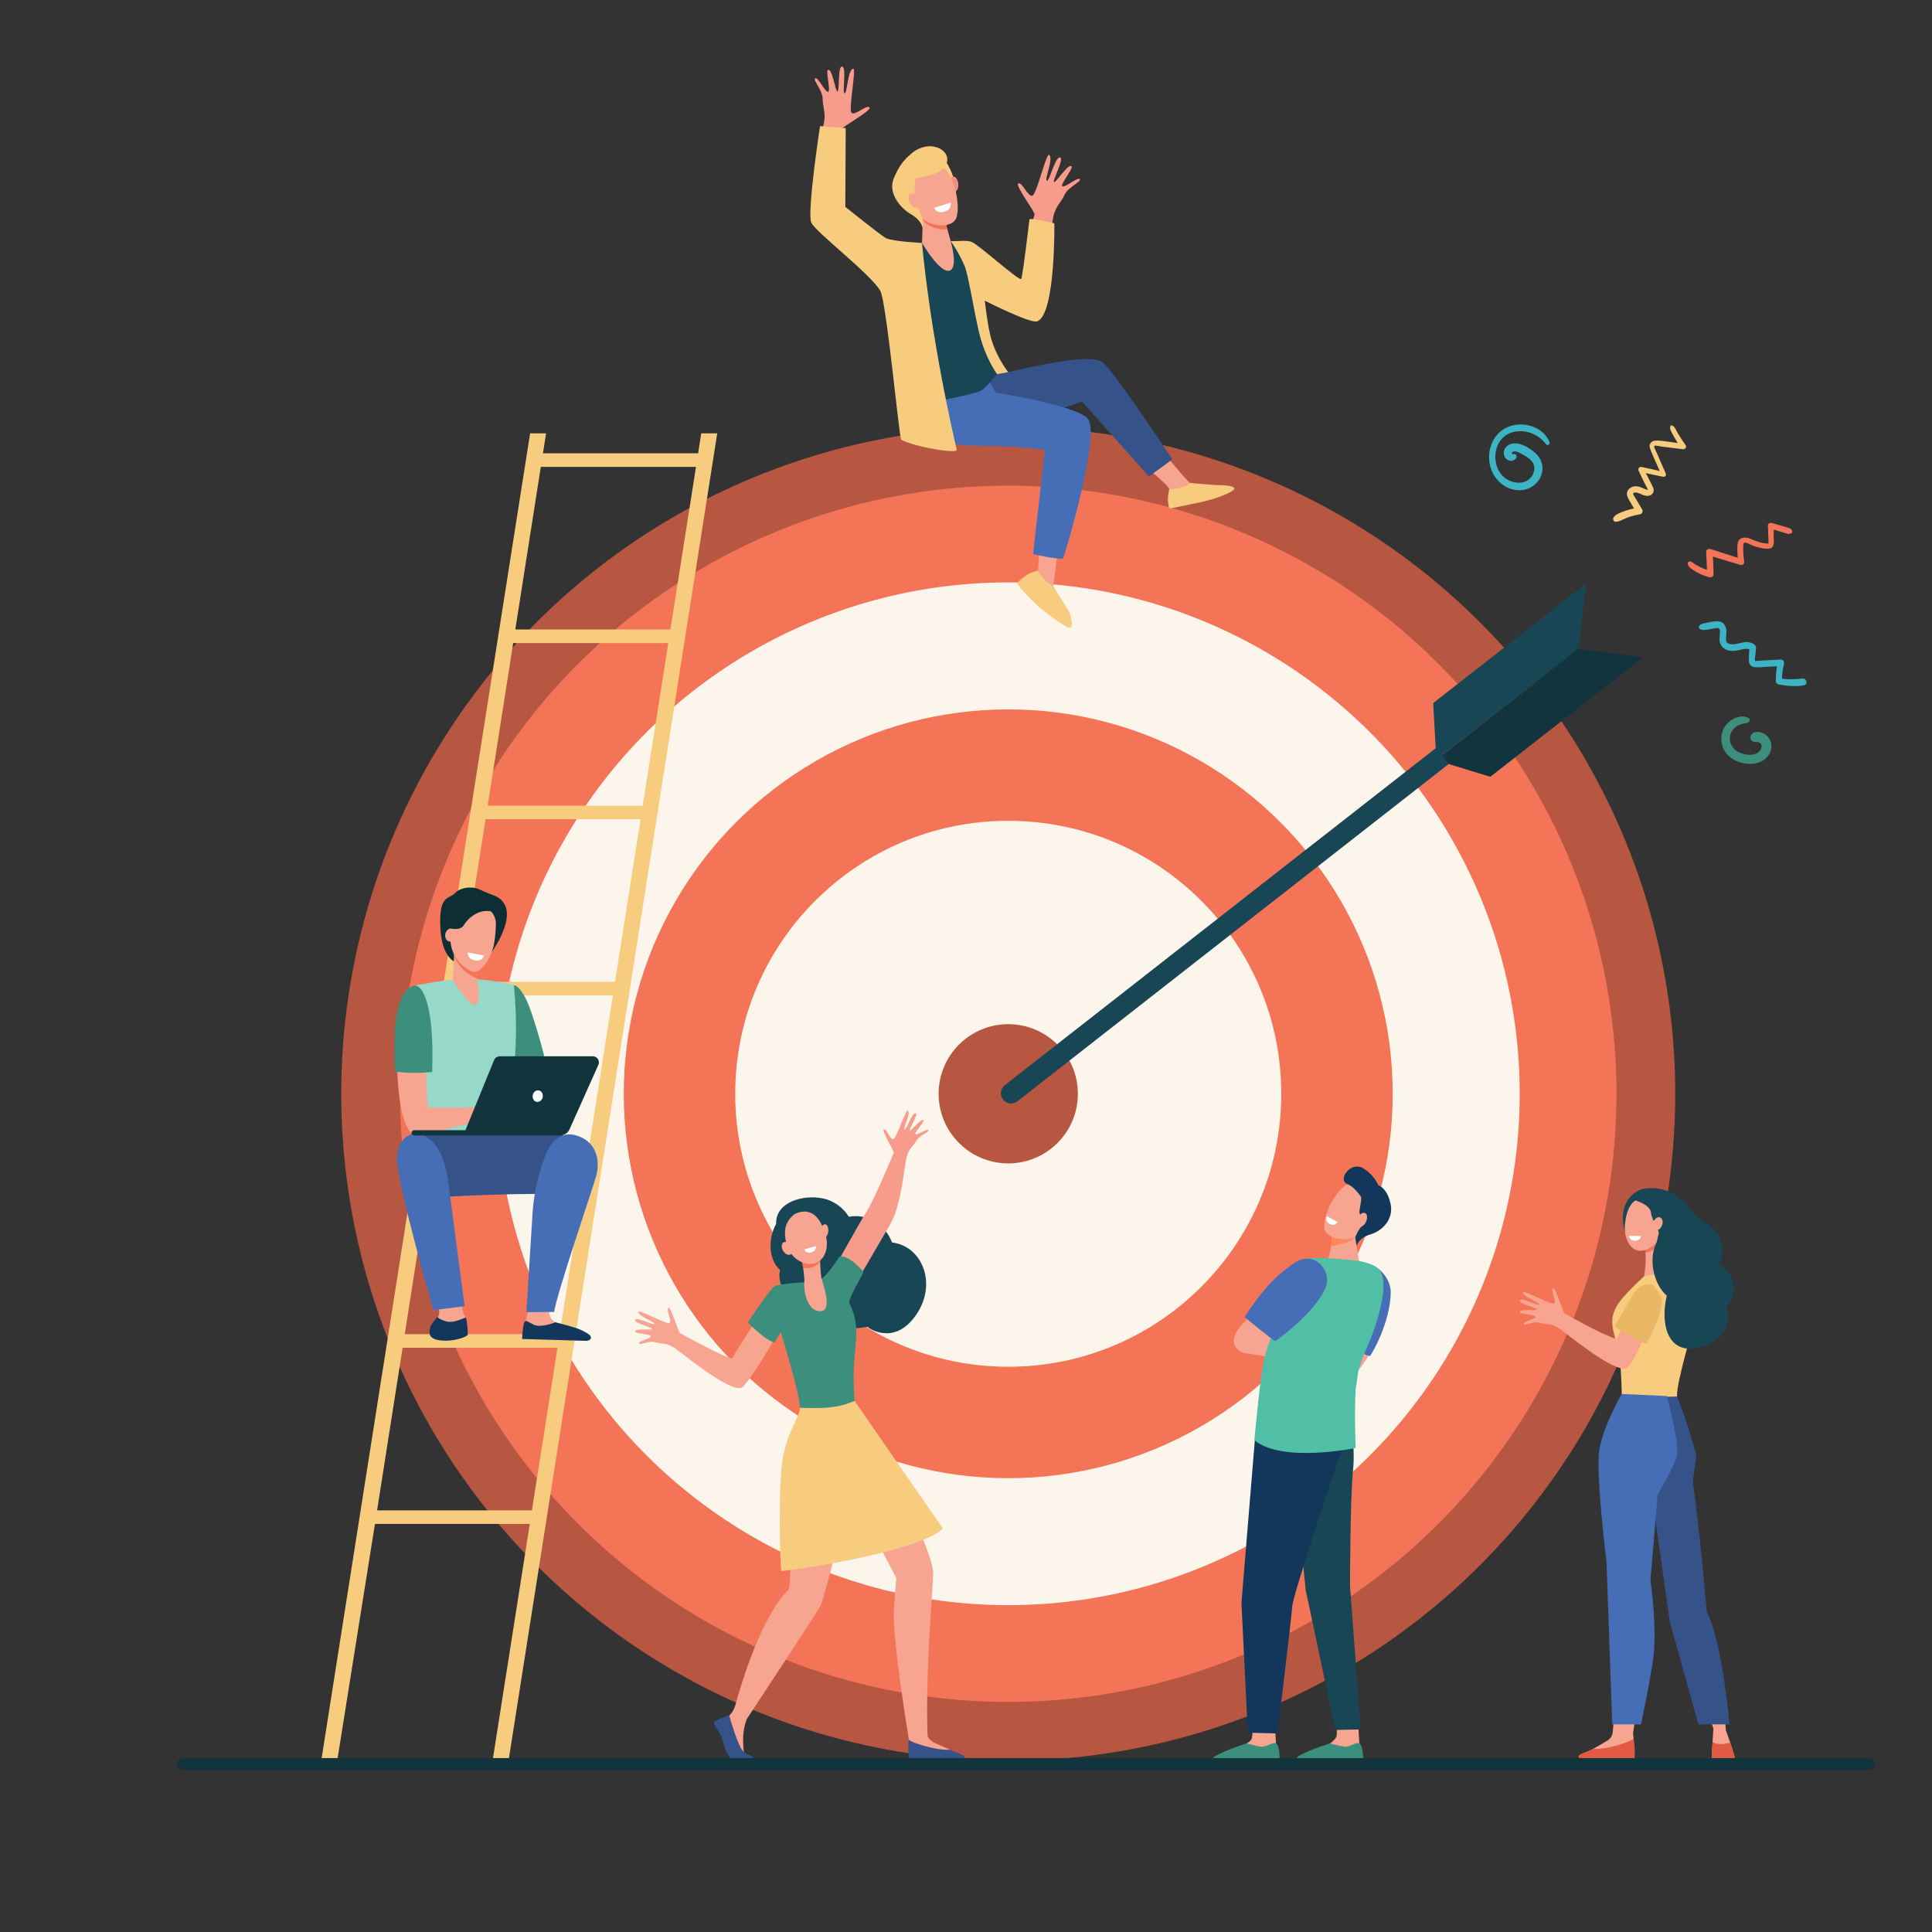 <?xml version="1.0" encoding="utf-8"?>
<!-- Generator: Adobe Illustrator 25.2.0, SVG Export Plug-In . SVG Version: 6.00 Build 0)  -->
<svg version="1.0" id="Layer_1" xmlns="http://www.w3.org/2000/svg" xmlns:xlink="http://www.w3.org/1999/xlink" x="0px" y="0px"
	 viewBox="0 0 2600 2600" style="enable-background:new 0 0 2600 2600;" xml:space="preserve">
<rect x="0" y="0" width="2600" height="2600" fill="#333333" stroke="none"/>
<style type="text/css">
	.st0{display:none;fill:#FFFFFF;}
	.st1{display:none;fill:#CAE1F9;}
	.st2{display:none;opacity:0.2;fill:#9BC1F9;}
	.st3{display:none;}
	.st4{display:inline;}
	.st5{fill:#3C8F7C;}
	.st6{display:inline;fill:#50BFA5;}
	.st7{display:none;fill:#50BFA5;}
	.st8{display:none;fill:#96D9C9;}
	.st9{display:inline;fill:#256653;}
	.st10{display:inline;fill:#3C8F7C;}
	.st11{display:inline;fill:#327F6B;}
	.st12{fill:#256653;}
	.st13{display:none;fill:#256653;}
	.st14{fill:#B75742;}
	.st15{fill:#F47458;}
	.st16{fill:#FCF5EB;}
	.st17{fill:#184655;}
	.st18{fill:#12353D;}
	.st19{fill:#F7A491;}
	.st20{fill:#F7CC7F;}
	.st21{fill:#E25A44;}
	.st22{fill:#355389;}
	.st23{fill:#466EB6;}
	.st24{fill:#FFFFFF;}
	.st25{fill:#F79C8D;}
	.st26{fill:#F48C7F;}
	.st27{fill:#3CB4C5;}
	.st28{fill:#F8A492;}
	.st29{fill:#FE875E;}
	.st30{fill:#13375B;}
	.st31{fill:#50BFA5;}
	.st32{fill:#96D9C9;}
	.st33{fill:#0E2E35;}
	.st34{fill:#EAB765;}
</style>
<rect x="161" y="300" class="st0" width="2278" height="2000"/>
<g>
	<path class="st1" d="M1119.67,845.13c-19.46-12.94-39.39-25.21-58.58-38.53c-3.51-2.43-6.63-8.7-6.27-12.89
		c2.33-26.97,6.21-53.81,8.36-80.79c0.62-7.85,2.38-11.97,9.89-14.97c26.46-10.55,52.63-21.81,78.89-32.83
		c4.26-1.79,8.46-3.72,15.8-6.97c-12.85-40.33-25.56-80.22-38.58-121.1c-33.86,6.96-64.75,12.78-95.34,19.87
		c-10.79,2.5-16.68,1.29-23.71-8.68c-14.35-20.37-31.53-38.73-46.97-58.37c-2.37-3.01-3.42-9.12-2.07-12.66
		c10.23-27.02,20.43-54.11,32.28-80.43c5.69-12.64,2.76-19.39-8.57-25.18c-4.36-2.22-7.91-6.02-11.83-9.1
		c-19.55-10.34-39.11-20.69-58.66-31.03c-2.45-0.47-5.06-0.56-7.33-1.47c-23.84-9.56-19.26-9.4-32.62,10.53
		c-16.29,24.28-32.16,48.84-46.1,70.05c-36.44-3.16-70.49-6.11-105.67-9.16c-13.52-32.2-27.65-65.85-41.87-99.72
		c-42.85,6.06-82.18,19.82-120.74,38.43c6.91,33.29,13.56,65.76,20.46,98.19c1.24,5.82,0.9,9.35-4.78,13.66
		c-22.25,16.87-44.1,34.34-65.13,52.69c-6.06,5.29-9.99,5.34-16.55,2.63c-27.12-11.19-54.5-21.75-81.66-32.82
		c-6.75-2.75-11.1-2.52-16.04,4.1c-22.16,29.67-37.18,62.8-49.45,97.42c-2.43,6.85,0.88,9.79,6.07,13.11
		c24,15.37,47.62,31.32,71.72,46.51c6.94,4.38,9.08,8.17,7.76,17.12c-4.57,30.9-7.33,62.06-11.06,95.63
		c-29.28,12.29-62.5,26.23-95.71,40.17c5.99,43.66,17.98,84.03,37.61,122.46c36.29-7.71,71.6-15.22,103.58-22.01
		c20.13,22.88,38.29,44.64,57.78,65.13c7.37,7.74,8.7,13.61,4.49,23.26c-11.22,25.71-21.44,51.87-31.8,77.95
		c-2.05,5.15-6.11,11.17,1.95,15.35c32.77,17.02,65.51,34.06,98.28,51.07c6.97,3.61,11.33,1.25,15.49-5.31
		c15.47-24.43,32.01-48.18,47.05-72.86c5.81-9.52,12.12-9.93,21.96-8.67c24.32,3.11,48.84,5.74,73.32,6.13
		c10.55,0.17,14.43,2.89,18.06,12.25c11.64,30.06,24.47,59.66,36.58,88.82c26.14-0.18,97.21-22.97,122.77-39.09
		c-6.94-32.03-13.62-64.5-21.2-96.76c-1.9-8.07,0.48-11.56,6.63-16.46c19.84-15.83,38.57-33.05,58.26-49.09
		c3.31-2.7,10.07-4.22,13.88-2.75c24.21,9.29,48.1,19.42,71.98,29.56c13.35,5.66,18.72,8,23.8,4.54l55.07-104.07
		C1141.22,859.55,1135.41,855.6,1119.67,845.13z M912.17,810.16c-49.22,93.02-164.55,128.53-257.59,79.32h0
		c-93.04-49.22-128.56-164.52-79.33-257.54l0,0c49.22-93.02,164.55-128.53,257.59-79.32h0C925.88,601.83,961.4,717.13,912.17,810.16
		L912.17,810.16z"/>
	<path class="st2" d="M1900.46,712.19c-7.14-4.75-14.46-9.25-21.5-14.14c-1.29-0.89-2.43-3.2-2.3-4.73
		c0.86-9.9,2.28-19.75,3.07-29.66c0.23-2.88,0.87-4.4,3.63-5.5c9.71-3.87,19.32-8.01,28.96-12.05c1.56-0.66,3.1-1.37,5.8-2.56
		c-4.72-14.81-9.38-29.45-14.16-44.46c-12.43,2.55-23.77,4.69-35,7.29c-3.96,0.92-6.12,0.47-8.7-3.19
		c-5.27-7.48-11.58-14.22-17.24-21.43c-0.87-1.11-1.25-3.35-0.76-4.65c3.76-9.92,7.5-19.86,11.85-29.53
		c2.09-4.64,1.01-7.12-3.15-9.24c-1.6-0.82-2.9-2.21-4.34-3.34c-7.18-3.8-14.36-7.59-21.53-11.39c-0.9-0.17-1.86-0.21-2.69-0.54
		c-8.75-3.51-7.07-3.45-11.97,3.87c-5.98,8.91-11.81,17.93-16.92,25.71c-13.38-1.16-25.88-2.24-38.79-3.36
		c-4.96-11.82-10.15-24.17-15.37-36.6c-15.73,2.22-30.17,7.28-44.32,14.11c2.54,12.22,4.98,24.14,7.51,36.04
		c0.45,2.14,0.33,3.43-1.75,5.01c-8.17,6.19-16.19,12.61-23.91,19.34c-2.23,1.94-3.67,1.96-6.08,0.97
		c-9.95-4.11-20.01-7.98-29.98-12.05c-2.48-1.01-4.08-0.92-5.89,1.5c-8.13,10.89-13.65,23.05-18.15,35.76
		c-0.89,2.52,0.32,3.59,2.23,4.81c8.81,5.64,17.48,11.5,26.33,17.07c2.55,1.61,3.33,3,2.85,6.28c-1.68,11.34-2.69,22.78-4.06,35.1
		c-10.75,4.51-22.94,9.63-35.13,14.75c2.2,16.03,6.6,30.85,13.81,44.95c13.32-2.83,26.28-5.59,38.02-8.08
		c7.39,8.4,14.05,16.39,21.21,23.91c2.7,2.84,3.2,5,1.65,8.54c-4.12,9.44-7.87,19.04-11.67,28.62c-0.75,1.89-2.24,4.1,0.72,5.63
		c12.03,6.25,24.05,12.5,36.08,18.75c2.56,1.33,4.16,0.46,5.68-1.95c5.68-8.97,11.75-17.69,17.27-26.74
		c2.13-3.49,4.45-3.64,8.06-3.18c8.93,1.14,17.93,2.11,26.91,2.25c3.87,0.06,5.3,1.06,6.63,4.5c4.27,11.03,8.98,21.9,13.43,32.6
		c9.6-0.07,35.69-8.43,45.07-14.35c-2.55-11.76-5-23.68-7.78-35.52c-0.7-2.96,0.18-4.24,2.43-6.04
		c7.28-5.81,14.16-12.13,21.39-18.02c1.22-0.99,3.7-1.55,5.09-1.01c8.89,3.41,17.66,7.13,26.42,10.85c4.9,2.08,6.87,2.94,8.74,1.67
		l20.22-38.2C1908.37,717.49,1906.24,716.04,1900.46,712.19z M1824.29,699.36c-18.07,34.15-60.4,47.18-94.56,29.12l0,0
		c-34.15-18.07-47.19-60.39-29.12-94.54l0,0c18.07-34.15,60.4-47.18,94.56-29.12l0,0C1829.32,622.88,1842.36,665.21,1824.29,699.36
		L1824.29,699.36z"/>
	<g class="st3">
		<g class="st4">
			<path class="st5" d="M663.06,2036.04c0,0-365.59-180.23-428.47-274.23c-62.87-94,29.55-99.33,29.55-99.33
				S101,1503.85,123.95,1437.06c22.95-66.79,107.47-5.53,107.47-5.53s-104.9-233.48-55.44-256.95
				c92.13-43.72,221.38,207.49,221.38,207.49s-27.78-109.13,35.67-105.58c95.68,5.35,91.73,252.2,91.73,252.2
				s10.81-94.65,68.47-63.9C696.69,1519.95,663.06,2036.04,663.06,2036.04z"/>
		</g>
		<path class="st6" d="M614.04,1426.6c-45.03-24.98-89.88,48.04-89.88,48.04s4.54-192.81-91.13-198.16
			c-63.44-3.55-35.67,105.58-35.67,105.58s-129.25-251.21-221.38-207.49l487.51,857.45C666.93,1972.15,703.25,1476.1,614.04,1426.6z
			"/>
	</g>
	<g class="st3">
		<g class="st4">
			<path class="st5" d="M653.61,2038.28c0,0-299.01,37.13-376.43,4.04c-77.42-33.09-21.94-73.96-21.94-73.96
				s-166.24-32.67-179.06-83.65c-12.83-50.98,63.86-46.92,63.86-46.92s-159.4-103.2-138.09-137.94
				c39.7-64.7,222.41,39.48,222.41,39.48s-61.68-56.78-20.66-80.35c61.85-35.53,159.71,120.04,159.71,120.04s-6.08-38.35,42.39-42.6
				C492.76,1728.81,653.61,2038.28,653.61,2038.28z"/>
		</g>
		<path class="st6" d="M407.77,1708.57c-48.46,4.25-44.35,70.46-44.35,70.46s-99.63-184.42-161.48-148.88
			c-41.01,23.56,7.51,100.95,7.51,100.95s-167.79-95.94-207.49-31.24l652.56,336.77C632.33,1997.87,488.99,1701.45,407.77,1708.57z"
			/>
	</g>
	<path class="st7" d="M2372.95,1601.68l16.06-38.81c12.46-28.54,44.35-42.17,71.22-30.44l0,0c67.72,29.56,97.16,111.82,65.76,183.75
		l-22.96,52.58c-10.06,23.04-6.56,48.38,7.01,66.25c12.32,16.23,14.33,38.79,5.79,58.36l-12.1,27.72
		c-13.1,30.01-38.6,52.24-68.84,61.41c-17.69,5.36-33.3,18.63-41.56,37.55l-17.14,39.25c-18.95,43.4-67.43,64.12-108.29,46.29
		l-23.31-10.17c-40.86-17.83-58.62-67.47-39.68-110.86l0,0c30.64-51.89,28.2-90.62,17.34-116.88
		c-15.96-38.62-15.78-83.06,1.49-122.61l2.42-5.55c18.23-41.75,53.42-72.92,95.34-86.27
		C2340.01,1647.34,2359.3,1632.95,2372.95,1601.68z"/>
	<path class="st8" d="M1314.99,2368.24c-43.4-56.26-281.39-357.67-436.57-407.89c-171.29-55.44-9.85,164.76-9.85,164.76
		S564.7,1792.9,453.19,1822.85c-102.22,27.45,0,233.37,0,233.37s-115.13-114.03-254.74-114.03c-135.88,0,94.93,404.4,107.38,426.05
		H1314.99z"/>
	<g class="st3">
		<path class="st9" d="M2596.96,1161.59c0,0-43.81,56.55-69.6,78.74c-25.79,22.19-50.38,43.43-83.26,114.02
			c-32.88,70.59-31.94,78.67-40.67,96.85c-8.73,18.18-54.62,89.38-58.09,103.59c-3.47,14.21-78.39,82.25-101.57,116.86
			c-23.18,34.61-61.23,82.9-66.22,110.83l6.77-0.14c0,0,20.18-63.14,79.61-117.87c59.44-54.73,55.96-68.48,114.05-90.19
			c58.09-21.71,112.06-106.44,112.06-106.44s74.5-88.34,84.24-141C2584.02,1274.17,2608.54,1230.33,2596.96,1161.59z"/>
		<path class="st9" d="M2551.49,1048.39c0,0-11.37,41.19-30.53,62.78c-19.16,21.58-34.21,33.9-42.86,60.06
			c-8.65,26.16-33.1,93.11-78.34,118.05c-45.24,24.94-73.46,124.63-109.03,148.5c-35.57,23.87-44.39,44.92-51.29,98.44
			c-6.91,53.52-5.9,130.15-69.21,215.15l-3.86-25.7c0,0,47.66-70.96,51.1-118.19c3.44-47.23-5.44-121.88,11.36-152.79
			c16.8-30.91-15.59-45.23,16.43-90.44c32.02-45.21,27.68-64.51,65.5-101.24c0,0,3.32-1.36,19.12-36.2
			c15.8-34.84,90.25-88.13,122.7-104.67C2485.02,1105.6,2532.64,1078.06,2551.49,1048.39z"/>
		<path class="st10" d="M2393.09,1228.59c0,0-45.43,48.06-54.21,83.75c-8.79,35.69-11.68,65.71-39.52,110.9
			c-27.84,45.2-2.42,83.77-18.12,108.65c-15.7,24.88-23.88,56.75-29.24,81.12c-5.37,24.37-61.57,96.06-76.75,135.46
			c-15.18,39.39-7.92,41.22-7.92,41.22s18.72-52.31,31.48-68.08c12.76-15.77,53.26-70.95,64.9-93.24
			c11.64-22.29,31.8-33.64,55.47-70.47c23.67-36.82,51.91-65.91,63.61-123.25C2394.49,1377.3,2431.42,1322.49,2393.09,1228.59z"/>
		<path class="st10" d="M2197.6,1757.4c0,0,31.57-67.06,97.1-59.25c65.53,7.81,100.12,29.16,157.25-11.91
			c57.13-41.07,102.38-116.81,120.07-127.55c0,0-19.96-16.94-65.86,9.54c-45.9,26.47-78.6,47.05-105.2,62.49
			c-26.6,15.44-41.21-2.06-67.4,6.11c-21.95,6.85-54.54,33.8-69.53,48.41c-4.87,4.74-10.29,8.87-16.21,12.23
			c-5.38,3.06-11.81,6.83-16.05,9.73c-8.48,5.8-39.16,49.29-39.16,49.29L2197.6,1757.4z"/>
		<path class="st10" d="M2177.98,1739.71c0,0,42.59-81.08,37.34-126.83c-5.26-45.75-45.2-87.98-37.13-114.08
			c8.07-26.09,55.06-90.76,42.77-149.9c0,0-20.47,45.44-32.19,53.89c-11.73,8.44-85.24,36.38-87.1,95.43
			c-1.85,59.04,56.89,86.61,68.24,106.76c11.36,20.15,31.91,24.91,29.47,35.98c-2.44,11.08-7.77,52.17-23.81,90.21L2177.98,1739.71z
			"/>
		<path class="st11" d="M2216.03,1687.67l52.82-83.75c0,0,35.62-68.95,60.61-127.55c24.98-58.6,63.64-247.77,63.64-247.77
			s-45.43,48.06-54.21,83.75c-8.79,35.69-11.68,65.71-39.52,110.9c-27.84,45.2-2.42,83.77-18.12,108.65
			c-15.7,24.88-23.88,56.75-29.24,81.12c-5.37,24.37-61.57,96.06-76.75,135.46c-8.31,21.58-9.89,31.87-9.62,36.78
			C2168.84,1748.46,2216.03,1687.67,2216.03,1687.67z"/>
		<path class="st11" d="M2384.46,1669.62c-29.53-0.93-54.31-8.72-93.61,8.42c-39.3,17.14-65.19,39.18-65.19,39.18
			s-21.32,23.4-30.84,36.14c-1.4,1.96-2.23,3.13-2.23,3.13l5,0.9c0,0,31.57-67.06,97.1-59.25c65.53,7.81,100.12,29.16,157.25-11.91
			c57.13-41.07,102.38-116.81,120.07-127.54c0,0-56.69,26.18-94.04,52.33S2413.99,1670.55,2384.46,1669.62z"/>
		<path class="st11" d="M2188.75,1402.79c-11.73,8.44-85.24,36.38-87.1,95.43c-1.85,59.04,56.89,86.61,68.24,106.76
			c11.36,20.15,31.91,24.91,29.47,35.98c-2.44,11.08-7.77,52.17-23.81,90.21l1.06,3.73c6.93-14.69,17.04-37.17,22.71-54.7
			c9.21-28.47,7.3-41.59,3.44-67.29c-3.86-25.7-50.74-87.11-59.41-115.69c-8.68-28.58,43.69-60.79,57.87-78.93
			c14.18-18.14,19.73-69.39,19.73-69.39S2200.48,1394.34,2188.75,1402.79z"/>
	</g>
	<path class="st8" d="M1402.76,2368.24c43.4-56.26,281.39-357.67,436.57-407.89c171.29-55.44,9.85,164.76,9.85,164.76
		s303.87-332.21,415.38-302.26c102.22,27.45,0,233.37,0,233.37s115.13-114.03,254.74-114.03c135.88,0-94.93,404.4-107.38,426.05
		H1402.76z"/>
	<g class="st3">
		<g class="st4">
			<path class="st12" d="M639.17,2366.52c-138.74-188.63-307.4-362.97-507.96-514.58c-2-1.51-4.7,1.98-2.69,3.53
				c190.21,146.18,358.5,318.81,500.1,513.88L639.17,2366.52z"/>
		</g>
		<path class="st9" d="M243.13,2020.8c4.64-3.29,16.65-15.76,32.68-19.67c15.18-5.13,34.38-1.69,33.72-1.27
			c0.4,0.91-12.65-13.91-33.01-18.22c-19.56-5.71-46.45-0.91-55.24,6.84c-19.94,13.49-21.54,36.42-11.65,40.67
			C219.45,2033.68,232.57,2027.44,243.13,2020.8z"/>
		<path class="st9" d="M161.45,1948.85c4.64-3.29,16.65-15.76,32.68-19.67c15.18-5.13,34.38-1.69,33.72-1.27
			c0.4,0.91-12.64-13.91-33.01-18.22c-19.56-5.71-46.45-0.91-55.24,6.85c-19.94,13.49-21.54,36.41-11.65,40.66
			C137.76,1961.73,150.88,1955.49,161.45,1948.85z"/>
		<path class="st9" d="M380.61,1988.84c-4.34,2.71-19.8,8.15-26.91,20.5c-8.24,11.12-8.12,29.15-7.55,28.75
			c0.9,0.71-12.45-16.53-13.28-35.93c-2.47-19.26,7.57-40.67,17.43-45.2c18-11.91,42.65-4.14,45.34,6.14
			C398.65,1973.44,389.6,1982.33,380.61,1988.84z"/>
		<g class="st4">
			<g>
				<path class="st12" d="M401.75,1731.72c124.15,193.86,214.76,409.22,266.57,638.01l8.51-2.28
					c-51.59-224-141.59-438.98-265.54-632.63c-28.81-45.01-59.91-98.4-113.85-115.95c-1.04-0.34-1.43,1.24-0.44,1.62
					C346.27,1639.04,374.8,1689.64,401.75,1731.72z"/>
			</g>
			<path class="st12" d="M390.41,1611.5c-3.2,4.7-15.43,16.95-19.02,33.06c-4.83,15.28-1.02,34.4-0.61,33.73
				c0.92,0.38-14.16-12.37-18.87-32.64c-6.1-19.44-1.83-46.42,5.76-55.35c13.1-20.2,35.99-22.25,40.43-12.45
				C402.82,1587.57,396.83,1600.81,390.41,1611.5z"/>
			<path class="st12" d="M360.71,1784.54c4.64-3.29,16.65-15.76,32.68-19.67c15.18-5.13,34.38-1.69,33.72-1.27
				c0.4,0.91-12.64-13.91-33.01-18.22c-19.56-5.71-46.45-0.91-55.24,6.84c-19.94,13.49-21.54,36.42-11.65,40.66
				C337.02,1797.42,350.14,1791.18,360.71,1784.54z"/>
			<path class="st12" d="M405.53,1860.38c4.64-3.29,16.65-15.76,32.68-19.67c15.18-5.13,34.38-1.69,33.72-1.27
				c0.4,0.91-12.65-13.91-33.01-18.22c-19.56-5.71-46.45-0.91-55.24,6.84c-19.94,13.49-21.54,36.42-11.65,40.67
				C381.85,1873.26,394.97,1867.02,405.53,1860.38z"/>
			<path class="st12" d="M453.12,1697.31c-3.9,4.14-17.91,14.31-24,29.65c-7.18,14.32-6.43,33.81-5.92,33.21
				c0.85,0.52-12.03-14.44-13.48-35.2c-2.96-20.16,5.51-46.12,14.41-53.75c16.12-17.88,39.05-16.3,41.89-5.92
				C469.15,1675.64,461.16,1687.77,453.12,1697.31z"/>
			<path class="st12" d="M519.04,1783.33c-5.55,2.94-24.92,8.27-34.67,22.77c-11.03,12.9-12.43,34.97-11.7,34.52
				c1.04,0.95-13.81-21.29-13.17-45.09c-1.37-23.77,12.75-49.11,25.2-53.8c23.05-13.03,52.53-1.41,54.95,11.39
				C542.42,1766.03,530.59,1776.13,519.04,1783.33z"/>
			<path class="st12" d="M588.41,1913.6c-5.96,1.97-25.96,3.97-38.01,16.62c-13.05,10.86-18.14,32.38-17.34,32.06
				c0.86,1.11-10.04-23.31-5.4-46.66c2.65-23.66,20.83-46.26,33.89-48.79c24.91-8.97,52.02,7.44,52.25,20.47
				C614.37,1900.48,601.01,1908.44,588.41,1913.6z"/>
			<path class="st12" d="M276.26,1642c2.6-2.15,9.16-10.05,18.47-13.06c8.76-3.7,20.26-2.51,19.89-2.23
				c0.28,0.52-8.09-7.67-20.33-9.33c-11.82-2.52-27.52,1.49-32.38,6.47c-11.21,8.86-11.15,22.48-5.11,24.57
				C262.81,1650.65,270.3,1646.38,276.26,1642z"/>
			<path class="st12" d="M301.15,1586.64c-0.11,3.37-2.37,13.39,0.93,22.6c2.42,9.19,10.39,17.57,10.38,17.11
				c0.58-0.1-11.02-1.72-19.8-10.4c-9.22-7.82-15.62-22.7-14.64-29.59c0.17-14.28,11.01-22.55,16.34-19.05
				C299.8,1570.71,300.99,1579.24,301.15,1586.64z"/>
		</g>
		<path class="st9" d="M102.62,1875.57c2.6-2.15,9.16-10.05,18.47-13.07c8.76-3.7,20.26-2.51,19.89-2.23
			c0.28,0.52-8.09-7.67-20.32-9.33c-11.82-2.52-27.52,1.49-32.38,6.47c-11.21,8.85-11.15,22.48-5.11,24.57
			C89.18,1884.22,96.66,1879.95,102.62,1875.57z"/>
		<path class="st9" d="M132.65,1819.73c-0.39,3.35-3.46,13.15-0.93,22.6c1.66,9.36,8.91,18.37,8.94,17.9
			c0.59-0.05-10.84-2.62-18.88-11.98c-8.55-8.55-13.71-23.91-12.17-30.69c1.34-14.22,12.82-21.58,17.84-17.65
			C132.61,1803.74,133.09,1812.35,132.65,1819.73z"/>
	</g>
	<g class="st3">
		<path class="st9" d="M159.36,2192.17c126.77,13.89,244.84,69.84,358.51,124.4c76.65,36.79,72.78,47.27,88.39,52.75
			c2.53,0.89,5.06-1.86,3.83-4.29c-6.01-11.89-21.75-19.94-32.71-26.78c-12.75-7.96-26.08-15-39.6-21.56
			c-28.93-14.04-58.61-26.68-88.11-39.49c-59.99-26.06-120.96-50.57-184.34-67.17c-34.75-9.1-70.1-15.66-105.89-18.88
			C158.78,2191.08,158.7,2192.1,159.36,2192.17L159.36,2192.17z"/>
	</g>
	<path class="st13" d="M262.77,2151.23c-0.82,5.2-6.24,20.3-2.9,35.21c1.98,14.71,12.72,29.23,12.8,28.51
		c0.92-0.04-16.74-4.78-28.69-19.91c-12.78-13.89-19.85-38.18-17.02-48.66c3.01-22.1,21.39-32.84,28.98-26.39
		C263.73,2126.28,263.94,2139.73,262.77,2151.23z"/>
	<path class="st13" d="M374.45,2191.21c-0.82,5.2-6.24,20.3-2.9,35.21c1.98,14.71,12.72,29.23,12.8,28.51
		c0.92-0.04-16.74-4.78-28.69-19.92c-12.78-13.89-19.85-38.18-17.02-48.66c3.01-22.1,21.39-32.84,28.98-26.39
		C375.41,2166.26,375.62,2179.71,374.45,2191.21z"/>
	<path class="st13" d="M487.93,2241.78c-0.82,5.2-6.24,20.3-2.9,35.21c1.98,14.71,12.72,29.23,12.8,28.51
		c0.92-0.05-16.74-4.78-28.69-19.91c-12.78-13.89-19.85-38.18-17.02-48.67c3.01-22.1,21.39-32.84,28.98-26.39
		C488.89,2216.83,489.1,2230.28,487.93,2241.78z"/>
	<path class="st13" d="M229.43,2255.55c2.29-4.29,6.73-18.44,17.52-27.57c9.67-9.73,25.69-14.44,25.35-13.87
		c0.65,0.55-15.01-5.82-32.26-1.34c-17.18,3.1-35.94,17.06-39.71,26.37c-10.12,17.96-2.57,36.14,6.63,35.61
		C216.21,2274.48,223.87,2264.68,229.43,2255.55z"/>
	<path class="st13" d="M345.6,2296.66c2.29-4.29,6.73-18.44,17.52-27.57c9.67-9.73,25.69-14.44,25.35-13.87
		c0.66,0.55-15.01-5.82-32.26-1.34c-17.18,3.1-35.94,17.06-39.71,26.37c-10.12,17.96-2.57,36.14,6.63,35.61
		C332.38,2315.59,340.04,2305.79,345.6,2296.66z"/>
	<path class="st13" d="M140.95,2213.23c2.01-2.39,6.66-10.69,14.64-15c7.36-4.83,18.04-5.68,17.75-5.36
		c0.34,0.43-8.66-5.64-20.08-5.1c-11.19-0.32-24.82,5.97-28.42,11.31c-8.73,9.94-6.39,22.35-0.55,23.24
		C130.15,2223.37,136.26,2218.23,140.95,2213.23z"/>
	<path class="st13" d="M154.36,2158.63c0.46,3.09,0.08,12.6,4.63,20.44c3.74,7.97,12.41,14.28,12.32,13.85
		c0.51-0.19-10.33,0.28-19.78-6.16c-9.71-5.58-18.03-18.07-18.3-24.51c-2.23-13.04,6.25-22.39,11.7-20.09
		C150.46,2144.34,152.97,2151.92,154.36,2158.63z"/>
	
		<ellipse transform="matrix(1.039661e-03 -1 1 1.039661e-03 -116.53 2827.288)" class="st14" cx="1356.85" cy="1471.97" rx="897.44" ry="897.61"/>
	
		<ellipse transform="matrix(1.143167e-03 -1 1 1.143167e-03 -116.67 2827.135)" class="st15" cx="1356.85" cy="1471.97" rx="818.39" ry="818.54"/>
	
		<ellipse transform="matrix(1.359570e-03 -1 1 1.359570e-03 -116.964 2826.817)" class="st16" cx="1356.85" cy="1471.97" rx="688.19" ry="688.32"/>
	<ellipse class="st15" cx="1356.85" cy="1471.97" rx="517.4" ry="517.31"/>
	
		<ellipse transform="matrix(1.160790e-03 -1 1 1.160790e-03 -116.695 2827.109)" class="st16" cx="1356.85" cy="1471.97" rx="367.35" ry="367.42"/>
	<path class="st14" d="M1450.54,1471.97c0,51.73-41.95,93.67-93.69,93.67s-93.69-41.94-93.69-93.67c0-51.74,41.95-93.67,93.69-93.67
		S1450.54,1420.23,1450.54,1471.97z"/>
	<g>
		<polygon class="st17" points="1932.09,1007 1928.77,946.14 2134.83,785 2124.06,873.12 1922.11,1031.04 		"/>
		<polygon class="st18" points="1947.33,1027.5 2005.6,1045.38 2211.67,884.24 2123.53,873.47 1921.59,1031.39 		"/>
		<path class="st17" d="M1349.82,1479.74L1349.82,1479.74c4.69,5.99,13.34,7.05,19.33,2.36l580.55-454l-16.97-21.69l-580.55,454
			C1346.19,1465.09,1345.13,1473.75,1349.82,1479.74z"/>
	</g>
	<path class="st19" d="M2216.05,1648.3c0,5.82,2.18,10.53,4.86,10.53c2.68,0,4.86-4.72,4.86-10.53c0-5.82-2.18-10.53-4.86-10.53
		C2218.22,1637.76,2216.05,1642.48,2216.05,1648.3z"/>
	<path class="st19" d="M2170.28,2331.31c1.26-9.07,1.66-23,1.53-39.08h31.77c-3.3,22.77-5.89,40.48-5.89,40.48l0.79,7.2l0.02,21.25
		H2129c0,0,14.75-6.61,35.39-19.67C2165.91,2340.53,2169.42,2337.45,2170.28,2331.31z"/>
	<path class="st19" d="M2305.76,2325.97l-9.24-26.46h24.18c1.26,16.98,1.73,28.45,1.73,28.45l6.15,17.4l6.24,20.67
		c0,0-20.57,5.3-31.36-0.66l1.2-20.58L2305.76,2325.97z"/>
	<path class="st20" d="M2180.32,1750.84c8.39-11.46,42.99-44.67,46.83-44.6c11.21,0.2,47.99,0.21,55.18,3.86l-0.35,63.21
		c-1.17,5.31-26.56,87.95-25.09,106.04l-0.18,0.17c-21.28,20.55-54.85,18.94-74.31-3.58l0,0c0,0,0.08-25.07-2.91-47.94
		C2174.8,1792.18,2159.48,1779.31,2180.32,1750.84z"/>
	<path class="st19" d="M2238.43,1670.66c0,0-0.97,23.32,1.13,32.16c2.09,8.84,4.89,9.51-13.1,12.2c-7.06,1.06-13.88,2.63-13.88,2.63
		s1.84-12.98,2.12-18.46c0.46-9.03-2.08-36.9-2.08-36.9L2238.43,1670.66z"/>
	<path class="st15" d="M2224.73,1682.26c-3.7,2-7.16,3.18-10.34,3.67c-0.61-11.01-1.76-23.65-1.76-23.65l24.61,7.98
		C2234.38,1675.04,2230.32,1679.24,2224.73,1682.26z"/>
	<path class="st21" d="M2304.67,2344.71c9.49,4.23,19.71,1.68,23.82,0.33l1.37,3.68l5.23,17.45c0,0-20.83,5.17-31.62-0.79
		L2304.67,2344.71z"/>
	<path class="st21" d="M2199.21,2366.44h-72.25c-2.67-0.24-3.32-2.43-2.4-3.77c1.91-2.77,10.34-4.8,19.81-9.22
		c16.62,1.75,51.49-9.72,54.11-13.58C2200,2347.59,2200.7,2366.11,2199.21,2366.44z"/>
	<path class="st22" d="M2204.68,1880.56l42.34,301.16l38.56,138.86h41.95c0,0-9.74-111.88-30.61-151.51c0,0-9.11-106.2-18.23-171.15
		c-1.36-9.71,5.39-34.91,3.63-41.42c-13.52-50.07-25.44-77.16-25.44-77.16L2204.68,1880.56z"/>
	<path class="st23" d="M2230.86,2010.78l-9.8,115.69c0,0,10.02,66.12,3.14,109.98c-6.88,43.87-15.98,84.13-15.98,84.13h-38.56
		l-7.66-218.48c0,0-14.82-118.71-9.69-150.9s30.1-75.26,30.1-75.26l60.66,2.77c0,0,16.45,58.93,13.67,78.71
		C2254.67,1972.11,2230.86,2010.78,2230.86,2010.78z"/>
	<path class="st17" d="M2290.5,1812.36c45.84-13.76,33.57-54.16,33.31-52.63c0.13-1.25,4.45-6.34,6.59-10.68
		c8.9-18.12-2.84-39.94-16.29-47.48c8.92-23.04,0.06-45.14-16.74-54.35c-8.48-4.65-15.61-11.26-21.34-18.9
		c-12.72-16.97-35.85-34.05-63.66-28.47c-27.52,7.04,9.32,22.98,5.68,49.45c-1.85,13.42,3.46,11.5,11.76,22.28
		c-11.94,20.97-5.03,56.18,13.26,72.14C2234.09,1781.5,2243.72,1826.4,2290.5,1812.36z"/>
	<path class="st17" d="M2256.44,1627.64c5.42,22.33-23.9,38.54-47.11,39.14c-15.08,0.38-22.02-1.16-24.46-17.06
		c-3.96-25.78,6.67-41.49,21.55-48C2225.63,1593.33,2251.97,1609.22,2256.44,1627.64z"/>
	<path class="st19" d="M2222.35,1612.62c0,0,10.2,3.43,15.64,13.73c5.44,10.3,2.74,43.29-19.9,54.17
		c-22.63,10.88-33.03-13.83-31.39-32.05C2188.35,1630.24,2194.91,1606.38,2222.35,1612.62z"/>
	<path class="st24" d="M2208.22,1663.4l-16.06-0.25c0,0,0.28,6.21,7.34,6.53C2208.1,1670.07,2208.22,1663.4,2208.22,1663.4z"/>
	<path class="st17" d="M2246.04,1651.32c3.35-17.05,2.04-29.97-10.08-36.21c-12.11-6.24-22.47-12.42-33.31-1.21l-2.45,1.38
		c0,0,20.46,5.65,21.6,16.52c1.14,10.86,12.02,23.77,10.34,29.11c-1.68,5.33-3.61,15.98-3.61,15.98l4.48-3.68
		C2233.01,1673.2,2242.69,1668.36,2246.04,1651.32z"/>
	<path class="st19" d="M2224.95,1644.79c-1.69,4.71-0.41,9.43,2.85,10.56c3.27,1.12,7.28-1.78,8.97-6.49
		c1.69-4.71,0.41-9.43-2.85-10.56C2230.66,1637.18,2226.64,1640.08,2224.95,1644.79z"/>
	<path class="st20" d="M504.6,2050.84h208.37l-49.73,316.31h21.49L965.22,583.14h-21.5l-4.23,26.88h-208.8l4.22-26.88h-21.5
		L432.67,2367.16h21.5L504.6,2050.84z M862.07,1102.49l-34.4,218.8H619.08l34.33-218.8H862.07z M656.29,1084.2l34.33-218.8h208.73
		l-34.4,218.8H656.29z M824.8,1339.57l-34.4,218.8H581.88l34.33-218.8H824.8z M787.52,1576.66l-34.4,218.8H544.68l34.33-218.8
		H787.52z M936.62,628.31l-34.4,218.8H693.49l34.33-218.8H936.62z M507.47,2032.55l34.33-218.8h208.44l-34.4,218.8H507.47z"/>
	<g>
		<path class="st25" d="M1392.31,288.76c-0.23,0.8-1.96,6.29-4.62,14.47l27.87,5.62c0.29-4.56,0.57-8.37,0.9-11.13
			c2.3-19.33,11.37-24.57,16.05-35.31c4.67-10.73,22.81-17.54,20.57-21.18c-2.24-3.64-19.13,11.1-23.18,9.52
			c-4.06-1.58,14.45-23.76,12.23-26.71c-4.1-5.44-21.69,23.26-23.75,20.89c-2.07-2.37,14.65-32.66,7.96-33.05
			c-6.69-0.38-14.11,32.78-17.62,31.32c-3.52-1.46,9.73-30.56,3-34.9c-3.6-2.32-16.37,51.79-22.07,54.91
			c-5.7,3.12-13.72-18.21-19.15-16.4C1365.04,248.62,1393.26,285.41,1392.31,288.76z"/>
		<path class="st25" d="M1132.84,173.74c-0.12,0.82-0.81,6.54-1.76,15.08l-27.71-6.37c1.62-4.27,2.93-7.86,3.77-10.51
			c5.88-18.55-0.23-27.08-0.06-38.78c0.17-11.7-13.54-25.38-10-27.78c3.54-2.39,12.84,18,17.19,18.24
			c4.35,0.23-3.36-27.6-0.12-29.38c5.98-3.27,10.16,30.13,13.02,28.82c2.86-1.31,0.13-35.8,6.38-33.39
			c6.25,2.41-0.67,35.68,3.13,35.8c3.81,0.12,3.74-31.85,11.67-33.03c4.24-0.63-6.45,53.93-2.55,59.12
			c3.9,5.19,20.01-10.93,24.21-7.04C1174.24,148.41,1133.36,170.3,1132.84,173.74z"/>
		<path class="st20" d="M1418.9,300.59c0,0-33.2-7.94-33.52-5.28c-6.98,58.4-10.11,79.52-11.29,80.12
			c-4.02,2.07-57.36-46.69-66.87-50c-4.55-1.58-9.5-1.32-14.24-1.18c-11.31,0.33-13.55,0.38-13.55,0.38
			c-0.32,0.02-0.41,0.03-0.41,0.03l0.06,10.64c12.75,11.47,41.93,185.14,44.38,185.02c2.75-0.13,60.42,14.38,59.4,9.53
			c-0.17-0.79-39.1-32.64-50.14-78.62c-3.71-15.43-5.54-32.05-7.55-46.6c12.81,6.42,62.86,31.05,70.8,27.8
			C1420.64,422.31,1418.9,300.59,1418.9,300.59z"/>
		<path class="st19" d="M1518.22,608.96c0,0,53.66,42.02,55.45,49.47c2.58,10.73,51.71-3.38,39.86-5.56
			c-2.73-0.5-11.45-2.71-12.17-3.1c-3.84-2.05-51.58-59.58-51.58-59.58L1518.22,608.96z"/>
		<path class="st20" d="M1636.57,652.87l-34.26-2.79c0,0-9.79,8.1-28.61,8.48c0,0-3.01,8.59-1.58,18.64
			c0.25,1.73,0.54,6.97,2.29,6.85c6.33-0.43,23.19-4.63,42.41-8.47c0,0,25.82-5.47,40.74-14.39
			C1672.47,652.28,1636.57,652.87,1636.57,652.87z"/>
		<path class="st22" d="M1277.79,503.54c0,0,39.29,6.6,82.75-3.56c50.29-11.76,105.89-22.64,122.18-13.17
			c13.11,7.62,95.01,131.34,95.01,131.34l-31.62,23.07l-90.17-100.95c0,0-115.04,42.44-140.88,37.74
			C1256.22,567.3,1255.38,520.32,1277.79,503.54z"/>
		<path class="st19" d="M1400.65,691.96c0,0-2.39,64.89-3.87,75.88c-1.47,10.94,27.54,43.89,23.83,32.43
			c-0.85-2.64-3.05-11.36-3.05-12.18c-0.02-4.35,10.76-78.37,10.76-78.37L1400.65,691.96z"/>
		<path class="st20" d="M1439.17,823.91l-21.43-34.83c0,0-11.78-4.76-21.06-21.14c0,0-8.99,1.44-17.16,7.47
			c-1.41,1.04-11.01,8.06-10.34,9.68c2.46,5.96,15.53,18.72,29.82,32.66c0,0,20.26,16.33,35.19,25.22
			C1449.13,851.84,1439.17,823.91,1439.17,823.91z"/>
		<path class="st23" d="M1464.34,564.03c-13.74-18.32-124.64-35.72-124.64-35.72l-30.92-59.42l-68.38,42.16
			c0,0,6.84,54.4,11.97,68.93c6.84,19.37,52.79,20.36,80.86,20.07c25.82-0.27,72.99,5,72.99,5l-15.95,140.72
			c0,0,31.36,7.14,40.17,5.98C1431.43,751.62,1481.43,586.82,1464.34,564.03z"/>
		<path class="st17" d="M1279.39,324.76l-38.57,2.15c0,0-0.89,0.27-1.16,0.32c-3.14,0.58-0.29,112.98,2.52,154.96
			c2.8,41.98,8.49,59.62,8.49,59.62s52.32-9.29,68.38-15.52c6.66-2.59,22.79-22.75,22.79-22.75s-16.48-22.15-24.78-58.12
			c-6.4-27.75-14.3-76.93-18.81-87.2C1287.86,334.65,1279.39,324.76,1279.39,324.76z"/>
		<path class="st19" d="M1241.91,292.86l-1.1,34.05c0,0,24.97,43.02,37.79,37.03c10.76-5.03,1.21-37.76,1.21-37.76
			s-1.86-7.5-4.45-16.12c-1.81-6.02-3.31-12.55-3.2-17.34C1272.44,281.08,1241.91,292.86,1241.91,292.86z"/>
		<path class="st15" d="M1272.17,292.72c0.27-11.64-30.26,0.13-30.26,0.13l-0.11,3.33c1.03,1.55,2.16,2.86,3.41,3.87
			c8.21,6.66,20.08,9.66,29.74,8.56C1273.34,303.01,1272.07,297.13,1272.17,292.72z"/>
		<g>
			<path class="st20" d="M1271.74,215.19c0,0,12.73,19.18,13.68,35.32c0.95,16.14-2.47,27.16-2.47,27.16l-40.84-48.8L1271.74,215.19
				z"/>
			<path class="st26" d="M1289.65,247.2c0.58,5.65-1.62,10.51-4.91,10.84c-3.29,0.34-6.42-3.97-6.99-9.63
				c-0.58-5.65,1.62-10.51,4.91-10.84C1285.94,237.24,1289.07,241.55,1289.65,247.2z"/>
			<path class="st19" d="M1228.9,236.68c-0.94-0.2-0.85,46.79,12.78,57.84c13.62,11.06,37.33,12.03,44.25,0.89
				c7.66-12.32,0.37-61.83-19.89-72.34C1245.79,212.55,1228.9,236.68,1228.9,236.68z"/>
			<path class="st20" d="M1225.45,207.54c-10.4,9.12-15.43,15.77-22.47,31.98c-8.65,19.93,8.51,40.57,22.91,48.78
				c14.39,8.2,15.59,18.12,15.59,18.12l0.59-6.12c0.28-2.24,0.2-4.05-0.18-5.62c-0.46-1.85-1.3-3.37-2.05-4.96
				c-1.22-2.62-5.16-11.59-6.7-13.96c-4.05-6.24-4.85-7.6-2.85-13.53c1.54-4.57-0.24-14.64,2.14-22.17l19.37-4.18
				c0,0,12.12-2.91,18.24-9.97C1287.63,205.63,1252.87,183.03,1225.45,207.54z"/>
			<path class="st19" d="M1234.9,267.37c2.39,5.16,1.89,10.46-1.11,11.85c-3,1.39-7.36-1.67-9.75-6.82
				c-2.39-5.16-1.89-10.46,1.11-11.85C1228.15,259.16,1232.51,262.22,1234.9,267.37z"/>
		</g>
		<path class="st20" d="M1240.81,326.91c0,0-38.25-1.78-48.11-6.24c-5.98-2.71-55.13-42.3-55.13-42.3l0.55-106.01l-34.56-2.63
			c0,0-17.92,117.17-11.71,130c6.41,13.24,78.35,67.77,92.73,91.43c8.29,13.63,25.57,199.02,28.19,200.69
			c18.61,9.69,76.09,19.36,74.74,13.48C1250.09,442.97,1240.81,326.91,1240.81,326.91z"/>
		<path class="st24" d="M1257.13,279.61l22.27-7.07c0,0,2.17,8.62-7.53,12.01C1260.04,288.69,1257.13,279.61,1257.13,279.61z"/>
	</g>
	<path class="st20" d="M2207.11,692.13c2.87-0.48,4.31-4.27,2.85-6.65c-2.35-3.83-4.64-7.71-6.95-11.57
		c-5.11-8.52-5.57-8.7-5.15-9.67c0.99-2.32,5.36-1.26,6.94-0.72c3.49,1.2,6.7,3.29,10.41,3.76c7.24,0.92,12.5-4.61,9.28-11.62
		c-2.95-6.42-6.28-12.71-9.64-18.96c7.76,1.59,15.48,3.4,23.25,4.87c2.76,0.52,4.65-1.93,3.54-4.48
		c-2.47-5.68-9.78-22.48-12.19-28.02c-0.62-1.43-4.32-7.77-3.04-8.98c1.15-1.09,6.47,0.39,7.69,0.56c6.75,0.98,9.14,1.23,31.16,3.92
		c2.62,0.32,4.82-3.26,3.26-5.45c-15.38-21.48-12.7-23.44-18.18-26.45c-1.23-0.68-2.39,0.16-2.58,1.43
		c-0.49,3.23-0.38,4.04,5.41,14.28c1.5,2.65,3.06,5.26,4.69,7.83c-26.68-3.77-33.31-5.36-36.93,0.62
		c-2.51,4.15-1.29,5.29,12.63,37.05c-8.05-2.09-16.18-3.67-24.33-5.42c-3.09-0.66-5.37,2.26-4.04,5.11
		c10.67,22.93,11.88,23.09,12.27,25.36c0.01,0.06,1.41,0.38-0.68,0.2c-3.55-0.32-10.07-5.47-16.86-4.69
		c-5.97,0.69-11.66,5.57-10.3,12.08c0.79,3.78,2.19,5.12,9.29,17.74c-7,1.39-13.81,3.6-20.79,6.8c-3.03,1.39-4.84,2.69-6.73,5.45
		c-1.54,2.26,0.38,5.91,3.16,5.75C2182.44,701.83,2185.88,695.71,2207.11,692.13z"/>
	<path class="st15" d="M2347.27,755.54c-1-6.72-1.47-13.16-1.29-20.22c0.04-1.33-0.2-3.81,1.15-4.64c3.24-2.01,8.08,3.56,20.53,6.28
		c5.4,1.18,16.46,4.09,18.83-3.16c1.22-3.72,0.43-8.42,0.41-12.27c-0.01-2.93,0.09-5.85,0.14-8.78c20.21,5.7,19.06,6.88,23.64,4.89
		c1.19-0.52,1.81-2.34,1.1-3.46c-2.63-4.15-2.09-2.97-27.5-10.41c-2.32-0.68-5.17,0.93-5.16,3.56c0.02,3.96,1.06,21.91,0.84,24.13
		c-0.21-0.14-1.17,0.04-1.38,0.03c-8.44-0.29-15.53-3.35-23.19-6.5c-6.28-2.59-14.8-2.64-16.76,5.39
		c-1.07,4.36-0.62,13.34,0.02,20.27c-12.31-3.94-24.59-7.96-36.91-11.82c-2.41-0.75-5.88,1.03-5.68,3.92
		c0.55,8.03,0.82,16.05,1.03,24.08c-7.23-2.38-14.07-5.88-20.27-10.35c-4.57-3.3-10.38,3.1,1.71,10.63
		c6.63,4.43,13.92,7.66,21.73,9.72c2.58,0.68,5.69-0.97,5.7-3.93c0.03-7.96-0.31-15.93-0.81-23.87c12.3,3.77,24.66,7.41,36.96,11.19
		C2345.12,761.13,2347.71,758.53,2347.27,755.54z"/>
	<path class="st27" d="M2389.84,916.7c0.05,2.45,1.61,4.01,3.92,4.43c11.3,2.04,22.49,3.09,33.84,1.15c5.9-1.01,3.8-9.79-1.98-9.17
		c-9.05,0.98-18.39,1.5-27.53,0.32c0.22-6.79,1.09-13.5,2.76-20.07c0.63-2.5-1.02-5.85-3.94-5.77c-7.3,0.2-34.89,1.8-35.14,2.1
		c0.02-0.05,0.07-0.24-0.02-0.73c-0.54-2.94,1.62-12.91,1.39-17.46c-0.25-5.11-7.05-6.97-11.17-7.37
		c-8.35-0.8-17.61,5.22-25.75,1.98c-7.83-3.12,0.98-15.39-5.33-24.98c-4.86-7.39-13.23-5.17-26.43-2.63
		c-3.24,0.62-6.4,1.27-8.03,4.46c-0.4,0.79-0.47,1.94,0.26,2.62c3.97,3.69,8.74,2.03,20.8,0.03c1.54-0.25,4.13-1.16,5.5-0.03
		c4.55,3.78-2.11,14.17,3.28,22.93c4.2,6.83,12.61,8.08,19.74,7.22c5.59-0.67,12.49-3.93,18.17-1.91c-0.31,4.86-0.76,9.75-0.7,14.6
		c0.07,5.29,2.77,8.98,8.1,9.42c5.9,0.48,12.03-0.32,17.91-0.59c3.96-0.18,7.92-0.35,11.88-0.56
		C2390.26,903.28,2389.7,909.94,2389.84,916.7z"/>
	<path class="st27" d="M2064.74,608.45c-31.57-25.88-47.65-2.59-38.57,8.15c3.89,4.6,10.81,4.98,14.3-0.23
		c1.6-2.39-0.76-6.33-3.73-5.4c-2.46,0.77-3.04-2.02-0.43-3.1c3.52-1.45,7.79,1.12,10.82,2.73c7.07,3.74,16.29,8.5,17.5,17.37
		c1.79,13.23-11.66,27.22-31.6,19.51c-28.76-11.13-27.39-58.17,3.11-65.98c16.59-4.25,34.42,2.8,44.6,16.44
		c1.99,2.67,5.54-0.46,4.47-3.13c-8.14-20.26-34-27.98-53.62-21.11c-20.12,7.04-30.14,28.24-27.14,48.74
		c3.15,21.49,21.53,39.37,43.96,37.08C2073.01,656.99,2086.81,626.55,2064.74,608.45z"/>
	<path class="st5" d="M2375.6,988.36c-5.15-3.6-15.77-5.81-19.23,1.2c-1.61,3.26-0.71,7.28,3.08,8.52
		c3.71,1.21,7.16-0.78,10.02,2.65c2.45,2.94,0.98,7.16-1.26,9.8c-6.83,8.04-21.39,5.57-29.54,1.11
		c-12.96-7.08-15.22-25.62-1.24-34.49c4.37-2.78,9.45-3.38,14.39-4.53c2.73-0.64,4.04-4.96,1.16-6.42
		c-11.1-5.6-24.79,1.59-31.36,11.02c-6.9,9.9-6.62,24.01-0.23,34.1c7.15,11.27,21.56,16.89,34.53,16.74
		C2382.87,1027.76,2392.28,1000.02,2375.6,988.36z"/>
	<g>
		<g>
			<path class="st28" d="M1843.19,1820.01c-0.83,2.85-1.3,3.79-2.35,5.7c-6.77,12.33-22.49,29.92-22.49,29.92l-12.16-27.39
				c0,0,1.98-8.6,5.42-20.89C1823.34,1810.42,1834.53,1812.19,1843.19,1820.01z"/>
			<path class="st23" d="M1773.47,1796.25c0,0,67.82,29.2,70.01,28.64c1.41-0.36,27.82-44.55,28.1-86.11
				c0.13-19.19-19.81-42.28-42.05-37.72c-11.2,2.3-11.03,5.41-27.59,29.48C1785.37,1754.63,1773.47,1796.25,1773.47,1796.25z"/>
			<path class="st19" d="M1715.58,2319.78c0,0,1.61,26.63,1.62,26.69c0.59,3.38,2.92,11.73,2.92,14.81
				c0,11.55-54.84-9.8-42.55-14.92c1.11-0.46,6.94-3.97,7.31-7.9c0.56-6.06,1.99-18.31,1.99-18.31L1715.58,2319.78z"/>
			<path class="st5" d="M1677.7,2346.24c0,0,12.88,3.53,19.47,4.41c6.59,0.88,15.29-6.55,19.95-4.54
				c5.13,2.21,4.93,22.11,4.93,22.11s-69.05,5.67-88.46-0.2C1625.9,2365.71,1651.38,2354.47,1677.7,2346.24z"/>
			<path class="st19" d="M1827.76,2319.78c0,0,1.61,26.63,1.62,26.69c0.59,3.38,2.92,11.73,2.92,14.81
				c0,11.55-54.84-9.8-42.55-14.92c1.11-0.46,8.67-6.58,9.04-10.51c0.56-6.06,0.27-15.69,0.27-15.69L1827.76,2319.78z"/>
			<path class="st5" d="M1789.89,2346.24c0,0,12.88,3.53,19.47,4.41c6.59,0.88,15.29-6.55,19.95-4.54
				c5.13,2.21,5.34,22.11,5.34,22.11s-69.36,6.6-88.87-0.2C1738.21,2365.39,1763.57,2354.47,1789.89,2346.24z"/>
			<g>
				<path class="st19" d="M1822.67,1657.62l6.22,39.32c0,0-23.69,19.02-37.5,15.01c-11.59-3.37-3.64-18.51-3.64-18.51
					s6.17-20.99,4.28-31.99C1790.13,1650.44,1822.67,1657.62,1822.67,1657.62z"/>
				<path class="st29" d="M1818.21,1669.51c-5.94,2.8-17.68,6.63-26.81,7.56c0.87-5.5,1.37-11.32,0.63-15.62
					c-0.87-5.08,5.59-6.28,12.8-6.1c9.44,0.81,17.85,2.28,17.85,2.28l1.2,7.56C1822.07,1667.07,1820.19,1668.57,1818.21,1669.51z"/>
				<path class="st19" d="M1852.57,1612.27c0.98,0.01-9.36,43.92-25.37,51.48c-16.01,7.56-39.88,3.62-44.36-8.21
					c-4.95-13.08,13.12-57.89,35.63-63.58S1852.57,1612.27,1852.57,1612.27z"/>
				<path class="st30" d="M1834.05,1571.92c12.79,7.37,18.65,18.31,20.63,22.79c6,2.85,13.26,9.01,16.75,25.6
					c4.29,20.4-10.95,36.13-27.1,40.86c-16.15,4.73-18.65,15.42-18.65,15.42l-1.83-11.5c0,0,3.59-10.01,9-15.03
					c5.4-5.01-2.56-12.32-3.26-18.27c-0.54-4.59,2.84-13.49,2.11-21.02c0,0-8.98-13.6-17.82-16.96
					C1798.77,1588.07,1817.64,1562.46,1834.05,1571.92z"/>
				<path class="st19" d="M1827.24,1639.43c-2.09,5.07-1.24,10.11,1.91,11.25c3.15,1.14,7.39-2.05,9.49-7.12
					c2.09-5.07,1.24-10.11-1.91-11.25C1833.58,1631.16,1829.34,1634.35,1827.24,1639.43z"/>
			</g>
			<path class="st28" d="M1767.62,1835.86l-93.17-15.19c0,0,10.6-26.68,14.39-26.68c3.79,0,70.45,29.1,70.45,29.1l5.3,10.64
				L1767.62,1835.86z"/>
			<path class="st17" d="M1815.34,1899.72c0,0,9.29,44.92,5.51,78.99c-3.79,34.06-4.09,155.06-4.09,155.06l14.45,193.6l-34.29,0.75
				c0,0-40.67-193.51-39.91-188.54c0.76,4.97-13.64-136.25-13.64-136.25l48.48-107.87L1815.34,1899.72z"/>
			<path class="st30" d="M1806.25,1897.59c0,0,6.06,40.45-1.51,58.19c-7.57,17.74-64.97,191.81-65.73,206
				c-0.76,14.19-19.84,171.06-19.84,171.06l-39.88-1.12l-8.63-174.41l18.06-219.21l17.54-55.42L1806.25,1897.59z"/>
			<path class="st19" d="M1828.89,1696.94c0,0-9.83,6.45-19,5.7c-9.17-0.75-22.14-9.21-22.14-9.21l1.8-6.11
				c0,0,23.73-3.46,24.32-3.08C1814.47,1684.62,1828.89,1696.94,1828.89,1696.94z"/>
			<path class="st28" d="M1724.08,1792.67c0,0-35.24,33.25-51.15,27.57c-15.91-5.68-22.49-25.08,16.32-53.47
				C1723.99,1741.36,1724.08,1792.67,1724.08,1792.67z"/>
			<path class="st31" d="M1700.2,1833.73c5.23-28.48,43.18-117.09,46.21-133.41c1.47-7.94,21.94-8.11,41.43-7.08
				c20.59,1.09,41.04,3.7,41.04,3.7s18.23,2.99,26.25,10.51c8.02,7.51,10.15,28.29-1.38,67.74c-9.1,31.14-20.38,48.23-25.97,70.91
				c-1.13,7.61-2.1,15.11-3.38,23.88c-2.05,33.91,0.03,78.71,0.03,78.71s-99.23,20.58-136.35-10.64
				C1688.08,1938.04,1694.84,1862.9,1700.2,1833.73z"/>
			<path class="st23" d="M1674.9,1772.5c0,0,38.94,32.13,41.21,32.13c1.46,0,55.56-39.79,68.05-72.48
				c6.9-18.07-7.58-38.29-24.12-38.22c-11.46,0.05-16.56,3-39.29,22.16C1698.04,1735.25,1674.9,1772.5,1674.9,1772.5z"/>
		</g>
		<path class="st24" d="M1785.62,1636.54l14.61,8.01c0,0-3.83,6.14-10.37,2.83C1781.89,1643.35,1785.62,1636.54,1785.62,1636.54z"/>
	</g>
	<g>
		<path class="st19" d="M860.18,1807.81c-1.14-3.28,14.8-5.93,15.65-9.24c0.85-3.32-20.13-3.57-20.88-6.49
			c-1.38-5.37,22.99-1.13,22.51-3.64c-0.48-2.51-25.4-8.12-22.71-12.42c2.69-4.31,25.24,8.51,25.92,5.59
			c0.68-2.92-22.04-10.03-21.63-16.44c0.22-3.42,37.29,17.07,41.59,15.21c4.3-1.86-4.62-17.95-1.2-20.34
			c3.42-2.39,13.25,32.7,15.61,33.87c2.35,1.17,52.44,29.75,70.26,34.29c2.16-5.97,27.68-42.91,29.59-48.55
			c10,7.11,20.26,8.09,30.57,14.58c-7.48,18.73-41.79,70.73-47,73.08c-15.86,7.16-77.19-43.7-89.44-52.4
			c-12.25-8.71-19.27-5.89-27.55-8.64C873.19,1803.52,861.33,1811.08,860.18,1807.81z"/>
		<path class="st17" d="M1200.49,1672.11c-9.18-24.45-33.16-39.26-58.14-34.68c-7.66-12.37-20.44-21.55-34.34-24.53
			c-27.42-5.87-64.51,4.96-63.5,33.99c-10.64,19.5-11.05,47.38,5.23,62.22c-5.66,26.22,18.9,51.58,50.84,50.66
			c11.12,18.33,32.31,30.13,53.38,27.61c5.06-0.6,12.77-1.87,14.05-1.55c-1.61-0.29,33.84,26.88,63.88-14.91
			C1262.53,1728.27,1240.99,1676.65,1200.49,1672.11z"/>
		<g>
			<path class="st19" d="M1114.41,1907.93c0.91,0.38-12.05,17.08-24.68,28.89c-10.18,12.77-19.73,27.89-23.02,44.38
				c-5,25.07-0.84,148.91-5.19,157.73c-37.36,36.52-64.41,128.17-72.01,156.13c-1.48,5.45-4.48,10.36-8.64,14.18l0,0l1.66,31.6
				l18.56,17.1c0,0-4.13-25.75,4.12-44.84c0,0,94.06-142.43,99.65-153.31c10.67-31,49.52-189.85,49.52-189.85l9.02-36.51
				C1163.41,1933.41,1114.49,1907.96,1114.41,1907.93z"/>
			<path class="st22" d="M960.55,2319.4c0,0,11.75,18.1,12.75,25.16c1,7.05,7.26,23.06,14.18,24.07c1.57,0.23,28.49,2.21,28.29-1.16
				c-0.15-2.57-9.89-6.24-14.42-9.36c-7.82-5.4-19.96-49.38-19.96-49.38S961.06,2313.76,960.55,2319.4z"/>
		</g>
		<path class="st25" d="M1118.34,1714.49c0,0,39.36-70.79,48.94-85.83c9.58-15.05,34.52-74.84,35.42-77.2
			c0.89-2.36-17.18-30.65-13.15-31.62c4.03-0.97,8.5,14.92,12.8,13.02c4.3-1.9,16.88-40.14,19.33-38.25
			c4.59,3.55-6.78,23.73-4.33,25c2.45,1.27,9.86-22.2,14.66-21.51c4.8,0.69-9.14,21.51-7.79,23.35
			c1.34,1.84,15.82-17.78,18.43-13.59c1.42,2.27-13.31,17.12-10.48,18.51c2.83,1.39,15.93-8.2,17.32-5.43
			c1.39,2.76-12.12,6.55-16.16,14c-4.04,7.45-10.92,10.68-13.77,24.48c-2.86,13.8-7.12,63.75-21.75,88.67
			c-14.63,24.92-46.8,80.07-46.8,80.07L1118.34,1714.49z"/>
		<path class="st19" d="M1194.81,1962.81c0,0,60.59,129.52,60.97,152.29c0.33,19.52-10.59,129.03-7.54,220.24
			c0.11,3.29,4.28,7.67,10.35,10.45c3.42,1.56,19.91,8.93,19.91,8.93l2.27,5.9l-56.82-4.05l-0.81-15.51
			c0,0-22.61-136.43-20.31-175.02c0.36-6.06,3.31-42.35,3.31-42.35l-68.33-131.9l42.97-56.46L1194.81,1962.81z"/>
		<g>
			<path class="st15" d="M1055.93,2118.4c0.01,0.02,0.02,0.02,0.02-0.01C1055.95,2118.39,1055.93,2118.4,1055.93,2118.4z"/>
			<path class="st5" d="M1142.6,1752.81c1.63-9.96,17.04-34.88,19.47-40.99c0,0-17.87-22.71-32.37-20.99c0,0-19.49,32.31-30.58,33.4
				c-11.08,1.09-50.07,2.78-56.9,6.92c-6.83,4.15-35.83,48.66-35.83,48.66s26.06,26.6,36.54,26.55c0,0,5.57-10.97,7.79-13.37
				c1.58,5.09,25.86,83.74,25.82,101.55l0.19,0.15c22.69,18.4,55.81,14.15,73.31-9.42l0,0c0,0-2.06-24.52-0.89-47.12
				C1150.97,1802.73,1158.14,1783.91,1142.6,1752.81z"/>
			<path class="st20" d="M1268.95,2057.04l-118.92-171.77c-7.34,2.97-14.27,5.55-22.11,7.07c-17.05,3.29-34.13,2.76-51.39,2.2
				c0,0.64-0.03,1.21-0.1,1.69c-1.98,14.16-20.77,36.09-24.64,79.06c-4.4,48.78-1.74,133.5-0.25,139.07
				C1130.61,2104.74,1246.52,2080.58,1268.95,2057.04z"/>
		</g>
		<path class="st19" d="M1079.06,1695.59c0,0,4.18,22.52,3.34,31.4c-0.84,8.88,3.19,37.51,21.25,37.61
			c18.06,0.09,3.43-36.4,1.73-45.1c-1.7-8.71-2.1-35.65-2.1-35.65L1079.06,1695.59z"/>
		<path class="st15" d="M1103.66,1697.37c-0.28-7.37-0.37-13.52-0.37-13.52l-24.22,11.74c0,0,0.85,4.61,1.71,10.47
			C1091.38,1708.29,1099.06,1704.2,1103.66,1697.37z"/>
		<path class="st19" d="M1070.21,1633.44c0,0-9.33,5.39-12.74,17.07c-3.41,11.68,0.47,41.83,24.58,49.1
			c24.11,7.27,34.55-16.6,29.59-35.26C1106.67,1645.7,1095.87,1622.06,1070.21,1633.44z"/>
		<path class="st19" d="M1114.65,1657.13c-0.47,5.01-3.13,8.84-5.93,8.56c-2.8-0.29-4.7-4.58-4.22-9.59
			c0.47-5.01,3.13-8.84,5.93-8.56C1113.23,1647.82,1115.12,1652.11,1114.65,1657.13z"/>
		<path class="st19" d="M1064.41,1676.44c2.83,4.38,2.82,9.55-0.02,11.54c-2.84,1.99-7.45,0.06-10.28-4.33
			c-2.83-4.38-2.82-9.55,0.02-11.54C1056.97,1670.13,1061.58,1672.06,1064.41,1676.44z"/>
		<path class="st22" d="M1223.76,2367.39h71.78c2.65-0.24,3.3-2.38,2.38-3.7c-1.9-2.72-10.27-4.71-19.68-9.05
			c-16.51,1.72-52.46-9.56-55.07-13.34C1221.67,2348.88,1222.28,2367.07,1223.76,2367.39z"/>
		<path class="st24" d="M1082.5,1681.43l15.41-4.54c0,0,1.4,6.06-5.32,8.26C1084.4,1687.83,1082.5,1681.43,1082.5,1681.43z"/>
	</g>
	<g>
		<path class="st5" d="M691.55,1325.85c2.01,0.08,7.5,1.92,15.54,17.11c10.27,19.4,25.27,78,25.27,78l-44.79,16.68l-5.75-12.23
			l-9.48-94.17C672.35,1331.24,691,1325.83,691.55,1325.85z"/>
		<path class="st32" d="M632.34,1317.4c12.81,0.02,44.5,3.75,59.21,8.45c0,0,10.81,92.85-9.73,163.41
			c-4.6,15.79,3.8,65.47,3.8,65.47l-132.72-1.75c0,0,15.72-120.1,9.8-139.5c-5.92-19.4-6.06-87.01-6.06-87.01s0.91-0.14,29.82-5.14
			C599.94,1319.01,618.67,1317.39,632.34,1317.4z"/>
		<path class="st19" d="M616.88,1727.08c0,0,2.94,33.88,8.33,43.26c5.4,9.38-0.28,25.33-0.57,27.52
			c-0.28,2.19-11.36,5.32-28.98,3.44c-17.62-1.88-17.33-5.94-15.91-12.51c1.42-6.57,10.8-15.01,11.36-21.27
			c0.57-6.26-5.4-28.77-5.4-28.77L616.88,1727.08z"/>
		<path class="st22" d="M670.65,1526.77c0,0,91.62-5.09,112.07,7.3c20.46,12.39-14.53,73.18-14.53,73.18s-63.75-2.94-188.62,4.27
			c-29.57,1.71-32.12-77.08-26.59-83.6C558.51,1521.4,670.65,1526.77,670.65,1526.77z"/>
		<path class="st30" d="M593.47,1803.93c-18.14-1.93-15.9-10.84-14.43-17.6c0.92-4.23,6.12-9.23,9.22-13.95
			c1.62,1.29,4.26,3.57,12.14,5.9c8.18,2.42,19.39-2.37,26.54-5.36c2.55,9.48,2.66,21.56,2.43,23.39
			C629.06,1798.57,611.61,1805.87,593.47,1803.93z"/>
		<path class="st23" d="M603.48,1592.3c3.66,27.69,21.78,165.55,21.78,165.55l-42.05,5.21c0,0-51.71-179.94-49.06-207.46
			c2.65-27.52,22.01-29.84,22.01-29.84S593.79,1519,603.48,1592.3z"/>
		<path class="st19" d="M555.2,1336.8c12.41-4.65,18.48,107.13,20.15,153.14c21.97,2.11,60.28,0.02,69.81-0.7
			c4.49-0.34,14.83-4.12,19.29-4.71c4.57-0.6,8.72-0.91,10.96-0.52c0.83,0.14,23.73,9.51,25.69,11.56c2.43,2.55,9,8.97,7.89,11.75
			c-1.11,2.78-12.63-7.74-12.63-7.74l-5.63-3.16c7.01,6.85,20.39,15.87,18.46,19.15c-1.88,3.2-13.94-5.95-22.54-12.19
			c7.38,6.66,16.54,18.58,14.43,20.44c-1.9,1.67-12.32-12.13-23.46-16.1c-4.13-1.47-8.24,2.6-11.49,3.1
			c-2.39,0.36-6.07,1.13-8.41,0.47l-12.06-3.42c-4.11,0.37-4.21,2.8-8.36,3.68c-4.82,1.02-12.72,2.1-18.85,3.6
			c-35.32,8.63-47.1,12.63-57.91,12.63C527.77,1527.77,525.87,1347.8,555.2,1336.8z"/>
		<path class="st5" d="M531.65,1441.75c-2.32-47.13-1.98-105.22,24.44-115.13c10.43-3.91,28.81,19.6,25.5,116.09
			C567.48,1443.87,546.77,1444.81,531.65,1441.75z"/>
		<path class="st19" d="M739.84,1756.06c0,0-3.67,11.76,2.9,19.54c6.57,7.78,33.87,15.41,37.45,19.62c3.58,4.21,3.31,7.8,3.31,7.8
			l-76.62-2.11l0.84-23.14l3.53-16.63L739.84,1756.06z"/>
		<path class="st30" d="M747.51,1779.48c0,0-19.69,7.96-29.2,3.25c-9.51-4.72-9.22-6.02-11.98-4.26
			c-2.75,1.76-3.74,23.45-3.74,23.45l86.16,2.53c6-0.14,9.03-4.55,4.16-8.33c-3.34-2.59-7.2-4.33-9.39-5.58
			C776.78,1786.66,747.51,1779.48,747.51,1779.48z"/>
		<path class="st23" d="M736.94,1548.48c5.92-12.46,19.39-28.68,43.09-18.91c22.6,9.32,28.67,32.22,21.54,55.68
			c-7.13,23.45-54.08,161.33-55.72,180.28l-37.49,0.25c0,0,6.81-109.17,8.48-135.56C718.46,1604.83,726.69,1570.05,736.94,1548.48z"
			/>
		<path class="st18" d="M797.79,1421.5H672.49c-3.31,0-6.3,2.01-7.56,5.09l-38.58,94.4h-69.08c-1.93,0-3.5,1.57-3.5,3.51l0,0
			c0,1.94,1.57,3.51,3.5,3.51h196.61c5.41,0,10.31-3.18,12.52-8.13l38.85-86.82C807.67,1427.63,803.72,1421.5,797.79,1421.5z"/>
		<path class="st24" d="M730.33,1476.47c-0.85,4.24-4.53,7.08-8.23,6.33c-3.7-0.74-6.02-4.78-5.17-9.02
			c0.85-4.24,4.53-7.08,8.24-6.33C728.86,1468.19,731.18,1472.23,730.33,1476.47z"/>
		<g>
			<path class="st33" d="M662.12,1204c-3.78-1.27-7.49-2.71-11.09-4.44c-4.06-1.96-9.32-4.25-12.64-4.76
				c-6.99-1.08-19.01-0.36-25.64,6.84c-8.27,8.96-22.95,1.62-19.99,48.57c3.35,53.14,32.9,47.31,33.62,46.41
				c0.72-0.9,26.36-34,26.36-34s8.97,19.61,8.97,18.89C661.71,1280.81,707.49,1219.27,662.12,1204z"/>
			<path class="st19" d="M639.69,1300.54l2.55,18.99c0,0,5.71,27.36-1.64,32.63c-7.35,5.27-31.27-33.41-31.27-33.41l2.53-48.12
				L639.69,1300.54z"/>
			<path class="st15" d="M611.04,1286.22c6.07,16.41,20.54,26.5,30.81,30.41l-2.16-16.1l-27.83-29.91L611.04,1286.22z"/>
			<path class="st19" d="M638.18,1218.27c15.58-2.51,29.55,10.01,29.17,25.61c-0.17,6.78-0.72,15.24-2.13,24.36
				c-3.39,21.92-18.35,41.22-28.24,39.5c-9.89-1.72-34.78-20.63-30.39-51.83C609.28,1236.65,621.83,1220.91,638.18,1218.27z"/>
			<path class="st19" d="M613.44,1259.63c-0.83,4.82-4.7,8.17-8.63,7.49c-3.93-0.68-6.44-5.15-5.6-9.97
				c0.83-4.82,4.7-8.17,8.63-7.49C611.77,1250.34,614.27,1254.81,613.44,1259.63z"/>
			<path class="st33" d="M607.84,1249.66c0,0,11.96,2.97,16.4-4.72c4.44-7.69,20.31-24.28,40.48-17.4
				c20.17,6.88-17.75-16.73-19.37-16.73c-1.61,0-20.98-0.13-20.98-0.13s-14.93,12.28-15.47,13.63c-0.54,1.35-4.84,16.05-4.84,16.05
				L607.84,1249.66z"/>
		</g>
		<path class="st24" d="M629.71,1281.74l21.76,4.16c0,0-2.08,8.2-11.7,6.64C628.04,1290.66,629.71,1281.74,629.71,1281.74z"/>
	</g>
	<path class="st18" d="M2515.21,2365.94H246.22c-4.44,0-8.05,3.6-8.05,8.05l0,0c0,4.44,3.6,8.04,8.05,8.04h2268.99
		c4.44,0,8.05-3.6,8.05-8.04l0,0C2523.25,2369.55,2519.65,2365.94,2515.21,2365.94z"/>
	<path class="st19" d="M2050.8,1781.62c-1.14-3.28,14.8-5.93,15.65-9.24c0.85-3.32-20.13-3.57-20.88-6.49
		c-1.38-5.37,22.99-1.13,22.51-3.64c-0.48-2.51-25.4-8.12-22.71-12.42c2.69-4.31,25.24,8.51,25.92,5.59
		c0.68-2.92-22.04-10.03-21.63-16.44c0.22-3.42,37.29,17.07,41.59,15.21c4.3-1.86-4.62-17.95-1.2-20.34
		c3.42-2.39,13.25,32.7,15.61,33.87c2.35,1.17,52.44,29.75,70.26,34.29c2.16-5.97,6.84-14.02,8.75-19.66
		c10,7.11,17.42,10.69,27.74,17.17c-7.48,18.73-18.12,39.24-23.33,41.6c-15.86,7.16-77.19-43.7-89.44-52.4
		c-12.25-8.71-19.27-5.89-27.55-8.64C2063.81,1777.34,2051.95,1784.9,2050.8,1781.62z"/>
	<path class="st34" d="M2235.83,1745.91c4.74,19.51-20.53,62.99-20.53,62.99s-36-16.98-42.33-24.3c0,0,24.46-42.2,26.06-44.77
		c7.26-11.62,17.11-11.63,23.53-10.87C2227.72,1729.57,2235.83,1745.91,2235.83,1745.91z"/>
</g>
</svg>

